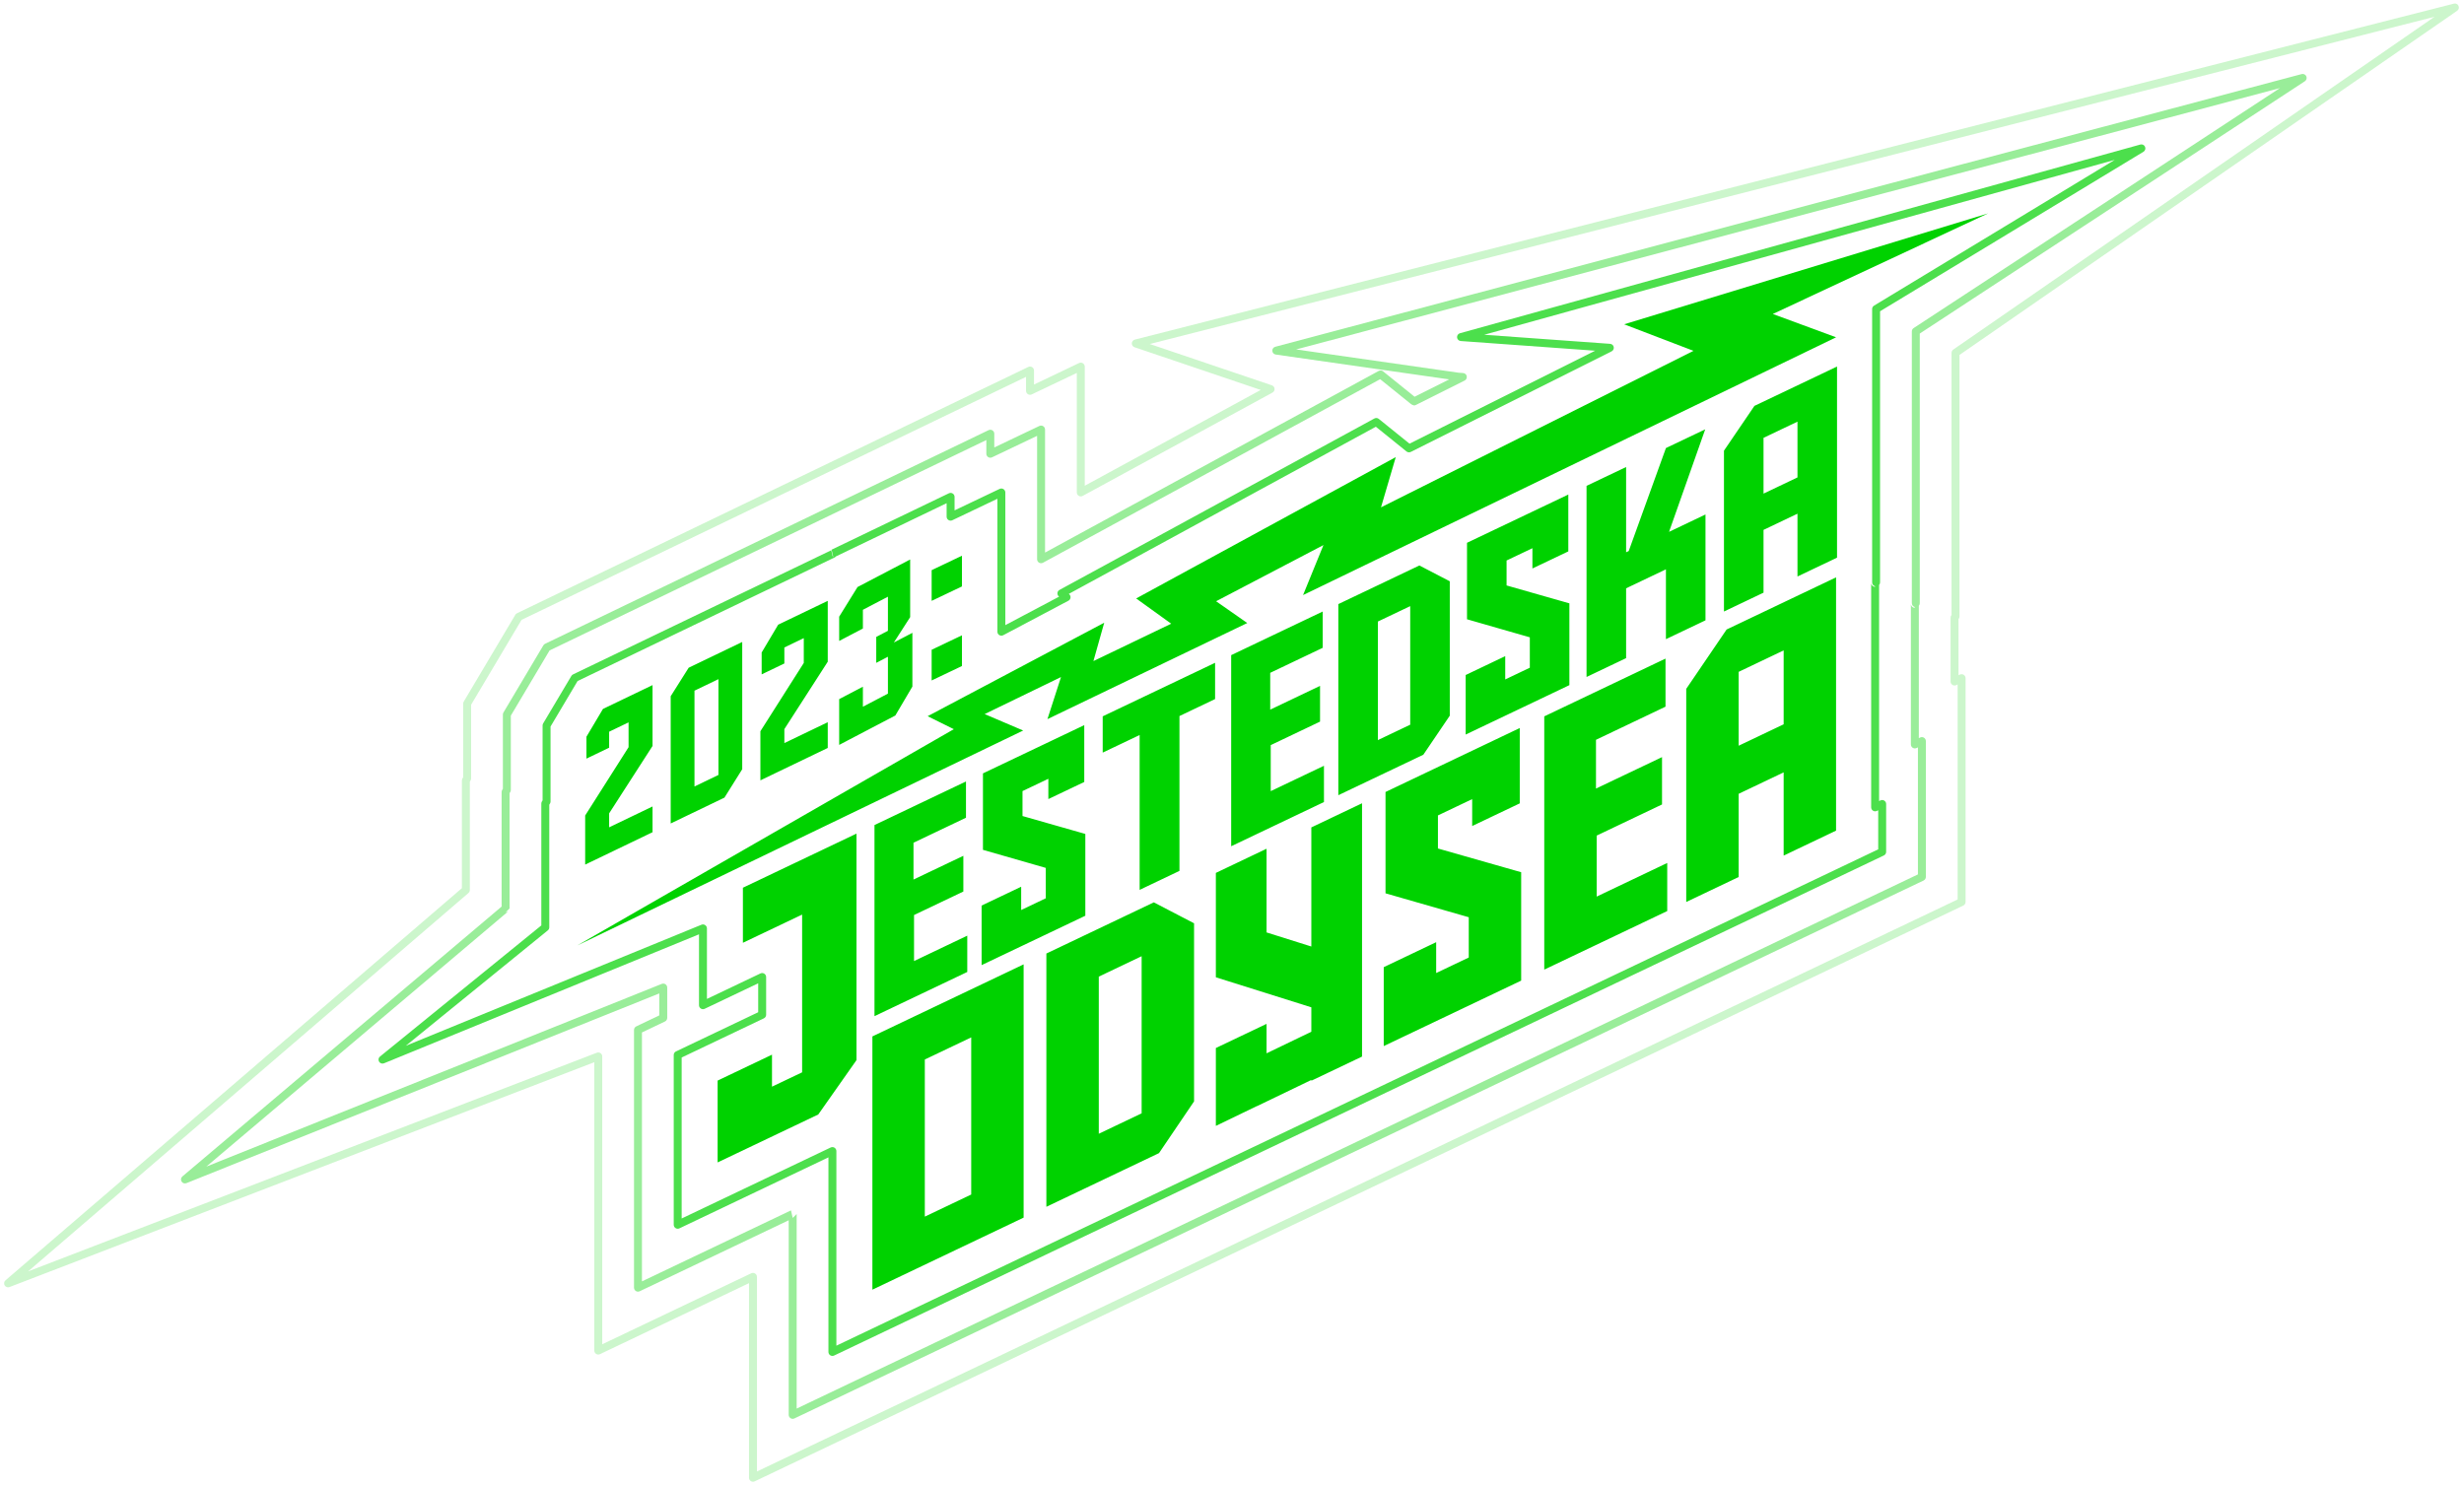 <?xml version="1.0" encoding="UTF-8" standalone="no"?>
<!DOCTYPE svg PUBLIC "-//W3C//DTD SVG 1.1//EN" "http://www.w3.org/Graphics/SVG/1.1/DTD/svg11.dtd">
<svg width="100%" height="100%" viewBox="0 0 3721 2245" version="1.1" xmlns="http://www.w3.org/2000/svg" xmlns:xlink="http://www.w3.org/1999/xlink" xml:space="preserve" xmlns:serif="http://www.serif.com/" style="fill-rule:evenodd;clip-rule:evenodd;stroke-linejoin:round;stroke-miterlimit:2;">
    <g transform="matrix(1.143,0,0,1.143,-358.312,-696.598)">
        <g transform="matrix(3.148,0,0,3.148,459.452,585.607)">
            <path d="M270.375,629.412L777.631,387.706C778.211,387.429 778.581,386.844 778.581,386.202L778.581,292.254C778.581,291.682 778.287,291.15 777.803,290.844C777.32,290.539 776.713,290.503 776.197,290.749L775.624,291.023L775.624,267.456C775.884,267.154 776.028,266.768 776.028,266.369L776.028,156.567C789.399,147.318 984.907,12.085 984.907,12.085C985.57,11.626 985.81,10.758 985.475,10.023C985.141,9.289 984.329,8.9 983.547,9.099L429.91,150.136C429.194,150.318 428.684,150.949 428.656,151.687C428.627,152.425 429.087,153.093 429.787,153.33L482.761,171.264L408.901,211.48C408.901,211.48 408.901,161.476 408.901,161.476C408.901,160.904 408.608,160.372 408.124,160.066C407.64,159.761 407.034,159.725 406.517,159.972L387.597,168.995C387.597,168.995 387.597,163.111 387.597,163.111C387.597,162.538 387.302,162.005 386.817,161.7C386.331,161.395 385.723,161.361 385.207,161.609L170.623,264.997C170.328,265.139 170.081,265.365 169.914,265.647L148.26,302.093C148.107,302.35 148.026,302.644 148.026,302.944L148.026,333.866C148.026,333.866 147.752,334.297 147.752,334.297C147.583,334.564 147.493,334.874 147.493,335.19L147.493,380.408C135.945,390.333 -44.061,545.032 -44.061,545.032C-44.676,545.56 -44.821,546.455 -44.405,547.151C-43.99,547.847 -43.133,548.143 -42.376,547.852C-42.376,547.852 178.233,463.009 203.061,453.46C203.061,453.46 203.061,574.511 203.061,574.511C203.061,575.083 203.355,575.615 203.839,575.921C204.322,576.226 204.929,576.262 205.445,576.016L267.991,546.215C267.991,546.215 267.991,627.907 267.991,627.907C267.991,628.479 268.284,629.011 268.768,629.317C269.252,629.622 269.858,629.658 270.375,629.412ZM772.694,265.732C772.434,266.034 772.29,266.419 772.29,266.819L772.29,293.664C772.29,294.236 772.584,294.768 773.068,295.073C773.551,295.378 774.158,295.414 774.674,295.168L775.247,294.895C775.247,294.895 775.247,385.15 775.247,385.15C775.247,385.15 271.324,625.267 271.324,625.267C271.324,625.267 271.324,543.574 271.324,543.574C271.324,543.002 271.031,542.47 270.547,542.165C270.064,541.86 269.457,541.824 268.941,542.07L206.395,571.871C206.395,571.871 206.395,451.033 206.395,451.033C206.395,450.484 206.124,449.97 205.672,449.659C205.219,449.349 204.642,449.281 204.13,449.478C204.13,449.478 9.87,524.187 -34.586,541.284C0.519,511.114 150.245,382.438 150.245,382.438C150.614,382.121 150.826,381.659 150.826,381.174L150.826,335.675C150.826,335.675 151.099,335.244 151.099,335.244C151.269,334.977 151.359,334.667 151.359,334.351L151.359,303.402C151.359,303.402 172.523,267.781 172.523,267.781C182.705,262.876 361.445,176.758 384.263,165.764C384.263,165.764 384.263,171.636 384.263,171.636C384.263,172.208 384.557,172.74 385.041,173.046C385.525,173.351 386.131,173.387 386.648,173.14L405.568,164.117C405.568,164.117 405.568,214.285 405.568,214.285C405.568,214.873 405.878,215.418 406.383,215.718C406.889,216.018 407.515,216.03 408.032,215.749L487.7,172.37C488.282,172.054 488.62,171.423 488.564,170.763C488.507,170.104 488.065,169.54 487.437,169.328L436.186,151.977C436.186,151.977 975.385,14.618 975.385,14.618C975.385,14.618 773.413,154.323 773.413,154.323C772.963,154.634 772.694,155.146 772.694,155.693L772.694,265.732Z" style="fill:rgb(0,210,0);fill-opacity:0.2;"/>
        </g>
        <g transform="matrix(3.148,0,0,3.148,459.452,585.607)">
            <path d="M561.865,166.834L547.324,174.118L534.107,163.454C533.583,163.031 532.856,162.965 532.264,163.288L392.235,239.532L392.235,187.889C392.235,187.317 391.941,186.785 391.457,186.48C390.973,186.174 390.367,186.139 389.85,186.385L370.93,195.408C370.93,195.408 370.93,189.641 370.93,189.641C370.93,189.068 370.635,188.535 370.15,188.23C369.665,187.925 369.056,187.891 368.54,188.14L182.385,277.83C182.09,277.972 181.843,278.199 181.675,278.48L164.926,306.67C164.773,306.928 164.692,307.222 164.692,307.522L164.692,338.712C164.692,338.712 164.419,339.142 164.419,339.142C164.249,339.41 164.159,339.72 164.159,340.036L164.159,388.134L30.183,501.411C29.559,501.939 29.41,502.842 29.831,503.543C30.253,504.244 31.121,504.535 31.88,504.23C31.88,504.23 208.138,433.503 230.334,424.596C230.334,424.596 230.334,433.816 230.334,433.816C230.334,433.816 220.678,438.419 220.678,438.419C220.098,438.695 219.728,439.281 219.728,439.923L219.728,548.108C219.728,548.68 220.021,549.212 220.505,549.518C220.989,549.823 221.595,549.859 222.112,549.613L284.658,519.812L284.658,601.504C284.658,602.076 284.951,602.608 285.435,602.913C285.918,603.219 286.525,603.255 287.041,603.009L760.964,377.188C761.544,376.911 761.914,376.326 761.914,375.684L761.914,318.664C761.914,318.092 761.62,317.56 761.137,317.254C760.653,316.949 760.046,316.913 759.53,317.159L758.957,317.432L758.957,261.871C759.209,261.579 759.361,261.199 759.361,260.784L759.361,147.589C760.122,147.091 761.409,146.247 763.154,145.103C789.459,127.865 920.982,41.675 920.982,41.675C921.666,41.227 921.923,40.349 921.59,39.602C921.257,38.855 920.43,38.46 919.64,38.67L488.859,153.14C488.093,153.344 487.577,154.058 487.623,154.849C487.67,155.64 488.266,156.289 489.051,156.401L561.865,166.834ZM547.083,177.752L547.112,177.755L547.209,177.752C547.435,177.739 547.656,177.68 547.859,177.578L568.337,167.32C569.008,166.984 569.371,166.241 569.225,165.505C569.079,164.769 568.459,164.222 567.71,164.168L565.797,164.03C565.797,164.03 497.62,154.261 497.62,154.261C497.62,154.261 910.527,44.541 910.527,44.541C910.527,44.541 761.327,142.315 761.327,142.315C758.434,144.211 756.827,145.266 756.827,145.266C756.331,145.568 756.028,146.107 756.028,146.689L756.028,260.784C756.028,261.527 756.514,262.157 757.187,262.371L757.29,262.719C756.37,262.719 755.624,261.973 755.624,261.052L755.624,320.073C755.624,320.645 755.917,321.178 756.401,321.483C756.885,321.788 757.491,321.824 758.008,321.578L758.581,321.305C758.581,321.305 758.581,374.632 758.581,374.632C758.58,374.632 287.991,598.864 287.991,598.864L287.991,517.196C287.991,517.196 286.324,518.838 286.324,518.838L285.608,515.667L223.062,545.468C223.061,545.468 223.061,440.975 223.061,440.975C223.062,440.975 232.718,436.372 232.718,436.372C233.298,436.096 233.667,435.51 233.667,434.868L233.667,422.131C233.667,421.578 233.392,421.06 232.934,420.75C232.476,420.44 231.893,420.378 231.38,420.584L40.215,497.294L166.901,390.181C166.901,390.181 165.826,390.574 165.826,390.574L167.493,388.908L167.493,340.521C167.493,340.521 167.766,340.09 167.766,340.09C167.936,339.823 168.026,339.513 168.026,339.196L168.026,307.98C168.026,307.98 184.284,280.615 184.284,280.615C193.686,276.085 346.57,202.425 367.597,192.294C367.597,192.294 367.597,198.049 367.597,198.049C367.597,198.621 367.89,199.154 368.374,199.459C368.858,199.764 369.464,199.8 369.981,199.554L388.901,190.531C388.901,190.531 388.901,242.337 388.901,242.337C388.901,242.925 389.211,243.47 389.717,243.77C390.222,244.07 390.848,244.082 391.365,243.801L532.88,166.747C535.581,168.926 543.778,175.54 545.672,177.068C546.371,177.631 546.949,177.735 547.083,177.752Z" style="fill:rgb(0,210,0);fill-opacity:0.4;"/>
        </g>
        <g transform="matrix(3.148,0,0,3.148,459.452,585.607)">
            <path d="M303.054,240.923L302.514,238.554L194.144,290.669C193.848,290.811 193.601,291.037 193.434,291.32L181.593,311.248C181.44,311.506 181.359,311.8 181.359,312.099L181.359,343.558C181.359,343.558 181.086,343.988 181.086,343.988C180.916,344.255 180.826,344.565 180.826,344.882L180.826,396.045C180.826,396.045 113.108,451.089 113.108,451.089C112.467,451.61 112.304,452.522 112.726,453.233C113.148,453.943 114.026,454.238 114.791,453.925L247,399.779C247,399.779 247,429.539 247,429.539C247,430.111 247.294,430.643 247.777,430.948C248.261,431.254 248.868,431.29 249.384,431.044L271.843,420.345C271.843,420.345 271.843,432.493 271.843,432.493C271.843,432.493 237.344,448.937 237.344,448.937C236.764,449.214 236.395,449.799 236.395,450.442L236.395,521.705C236.395,522.277 236.688,522.809 237.172,523.115C237.656,523.42 238.262,523.456 238.778,523.21L301.324,493.409C301.324,493.408 301.324,575.101 301.324,575.101C301.324,575.673 301.618,576.205 302.101,576.51C302.585,576.815 303.192,576.851 303.708,576.605L744.298,366.67C744.878,366.393 745.247,365.808 745.247,365.166L745.247,345.073C745.247,344.501 744.954,343.969 744.47,343.664C743.986,343.359 743.38,343.323 742.863,343.569L742.29,343.842L742.29,253.142C742.542,252.851 742.694,252.471 742.694,252.055L742.694,138.237C742.694,138.237 853.245,71.278 853.245,71.278C853.957,70.847 854.241,69.956 853.911,69.192C853.581,68.428 852.738,68.024 851.936,68.247L566.372,147.459C565.591,147.675 565.079,148.423 565.159,149.23C565.239,150.037 565.889,150.669 566.698,150.727L623.113,154.794L545.203,193.821C545.203,193.821 532.303,183.414 532.303,183.414C531.779,182.991 531.052,182.925 530.46,183.247L398.289,255.213C397.786,255.487 397.458,256 397.422,256.571C397.386,257.143 397.646,257.693 398.111,258.028L398.128,258.041C398.128,258.041 375.568,269.986 375.568,269.986C375.568,269.986 375.568,214.302 375.568,214.302C375.568,213.73 375.274,213.198 374.791,212.893C374.307,212.588 373.7,212.552 373.184,212.798L354.263,221.821C354.263,221.821 354.263,216.15 354.263,216.15C354.263,215.577 353.969,215.044 353.484,214.739C352.999,214.434 352.391,214.4 351.874,214.648L302.654,238.318L303.376,241.487L303.054,240.923ZM740.566,253.657C739.87,253.457 739.361,252.815 739.361,252.055L739.361,137.298C739.361,136.715 739.666,136.175 740.164,135.873C740.164,135.873 841.178,74.69 841.178,74.69C841.178,74.69 576.548,148.095 576.548,148.095L629.403,151.906C630.151,151.96 630.771,152.507 630.917,153.243C631.064,153.979 630.7,154.722 630.029,155.058L545.737,197.282C545.154,197.574 544.453,197.499 543.945,197.089C543.945,197.089 531.077,186.707 531.077,186.707C531.077,186.707 402.209,256.873 402.209,256.873L402.254,256.906C402.722,257.243 402.982,257.798 402.943,258.373C402.903,258.948 402.569,259.461 402.06,259.731L374.681,274.227C374.164,274.5 373.542,274.483 373.042,274.182C372.541,273.88 372.235,273.338 372.235,272.754C372.235,272.754 372.235,216.944 372.235,216.944L353.314,225.967C352.798,226.213 352.191,226.177 351.707,225.872C351.224,225.567 350.93,225.035 350.93,224.463C350.93,224.463 350.93,218.801 350.93,218.801L304.523,241.118C304.28,241.425 303.996,241.578 303.762,241.653C298.663,244.105 196.042,293.455 196.042,293.455C196.042,293.455 184.692,312.557 184.692,312.557L184.692,344.042C184.692,344.359 184.602,344.669 184.433,344.936C184.433,344.936 184.159,345.366 184.159,345.366L184.159,396.838C184.159,397.34 183.933,397.815 183.544,398.132C183.544,398.132 123.951,446.571 123.951,446.571L248.035,395.753C248.549,395.542 249.135,395.602 249.596,395.911C250.057,396.221 250.334,396.74 250.334,397.295C250.334,397.295 250.334,426.899 250.334,426.899L272.793,416.2C273.31,415.954 273.916,415.99 274.4,416.295C274.883,416.601 275.177,417.133 275.177,417.705L275.177,433.545C275.177,434.187 274.807,434.772 274.227,435.049C274.227,435.049 239.728,451.494 239.728,451.494C239.728,451.494 239.728,519.065 239.728,519.065L302.274,489.264C302.791,489.018 303.397,489.054 303.881,489.359C304.364,489.664 304.658,490.196 304.658,490.768C304.658,490.768 304.658,572.46 304.658,572.46C304.658,572.46 741.914,364.114 741.914,364.114C741.914,364.114 741.914,347.714 741.914,347.714L741.341,347.988C740.825,348.234 740.218,348.198 739.734,347.893C739.25,347.587 738.957,347.055 738.957,346.483L738.957,252.248C738.957,253.168 739.703,253.914 740.624,253.914L740.566,253.657Z" style="fill:rgb(0,210,0);fill-opacity:0.7;"/>
        </g>
        <g transform="matrix(0.875,0,0,0.875,551.032,2.062)">
            <path d="M1274.14,2150.58L1045.79,2259.39L1045.79,2641.87L1274.14,2533.06L1274.14,2150.58ZM1195.01,2260.88L1195.01,2498.18L1124.95,2531.56L1124.95,2294.26L1195.01,2260.88ZM1470.72,2056.94L1308.48,2134.22L1308.48,2516.71L1478.55,2435.66L1531.5,2357.53L1531.5,2088.54L1470.72,2056.94ZM1021.77,1953.13L850.271,2034.84L850.271,2117.99L939.682,2075.4L939.682,2313.63L894.193,2335.29L894.193,2286.97L812.1,2326.1L812.1,2449.7L964.091,2377.28L1021.77,2295.22L1021.77,1953.13ZM1452.34,2138.27L1452.34,2375.57L1387.64,2406.4L1387.64,2169.1L1452.34,2138.27ZM1785.14,1907.29L1708.57,1943.76L1708.57,2123.61L1640.96,2102.34L1640.96,1975.96L1564.41,2012.45L1564.41,2170.1L1708.57,2215.44L1708.57,2252.35L1640.96,2284.93L1640.96,2240.44L1564.41,2276.91L1564.41,2394.52L1626.34,2364.62L1626.34,2364.79L1708.57,2325.16L1708.57,2326.31L1785.14,2289.84L1785.14,1907.29ZM2023.29,1793.66L1820.59,1890.24L1820.59,2043.28L1946.27,2079.4L1946.27,2140.24L1897.07,2163.67L1897.07,2117.08L1817.91,2154.81L1817.91,2273.98L2025.43,2175.13L2025.43,2011.42L1899.74,1975.59L1899.74,1925.65L1951.44,1901.02L1951.44,1941.65L2023.29,1907.43L2023.29,1793.66ZM1187.11,1874.36L1048.95,1940.18L1048.95,2228.79L1189.05,2162.06L1189.05,2107.25L1108.67,2145.57L1108.67,2076.07L1183.14,2040.59L1183.14,1986.63L1107.86,2022.49L1107.86,1966.89L1187.11,1929.13L1187.11,1874.36ZM2243.37,1688.8L2060.28,1776.05L2060.28,2158.53L2245.96,2070.06L2245.96,1997.46L2139.44,2048.22L2139.44,1956.11L2238.11,1909.09L2238.11,1837.59L2138.38,1885.09L2138.38,1811.43L2243.37,1761.4L2243.37,1688.8ZM1365.7,1789.29L1212.74,1862.15L1212.74,1977.63L1307.58,2004.88L1307.58,2050.81L1270.45,2068.5L1270.45,2033.34L1210.71,2061.78L1210.71,2151.72L1367.32,2077.13L1367.32,1953.6L1272.46,1926.56L1272.46,1888.88L1311.49,1870.29L1311.49,1900.95L1365.7,1875.13L1365.7,1789.29ZM2730.5,1016.43L2180.91,1183.91L2285.59,1224.03L1813.77,1460.37L1836.04,1384.53L1444.07,1597.95L1497,1636.1L1379.53,1692.54L1395.84,1634.63L1129.22,1775.79L1168.75,1795.39L600.28,2121.97L1273.5,1797.42L1215.28,1772.59L1330.58,1716.68L1310.1,1780.23L1611.84,1635.07L1564.77,1602.18L1726.88,1517.35L1696.07,1592.87L2500.94,1203.56L2405.38,1168.33L2730.5,1016.43ZM2500.89,1566.11L2335.63,1644.85L2274.66,1734.48L2274.66,2056.38L2353.82,2018.67L2353.82,1893L2421.76,1860.63L2421.76,1986.3L2500.89,1948.6L2500.89,1566.11ZM1563.25,1695.14L1393.55,1776L1393.55,1830.78L1449.32,1804.21L1449.32,2038.07L1509.45,2009.41L1509.45,1775.56L1563.25,1749.91L1563.25,1695.14ZM648.293,1922.52L648.293,1943.63L713.818,1912.12L713.818,1951L612.103,1999.91L612.103,1925.76L677.628,1822.6L677.628,1785.11L648.293,1799.22L648.293,1823.38L614.022,1839.86L614.022,1806.81L638.971,1764.82L713.818,1728.83L713.818,1820.75L648.293,1922.52ZM1725.7,1617.74L1587.55,1683.58L1587.55,1972.2L1727.64,1905.44L1727.64,1850.66L1647.28,1888.95L1647.28,1819.46L1721.73,1783.97L1721.73,1730.01L1646.48,1765.89L1646.48,1710.29L1725.7,1672.54L1725.7,1617.74ZM849.254,1663.69L849.254,1855.87L822.386,1898.78L741.234,1937.81L741.234,1745.63L768.376,1702.59L849.254,1663.69ZM1871.73,1548.17L1749.33,1606.48L1749.33,1895.12L1877.67,1833.98L1917.62,1775.02L1917.62,1572.03L1871.73,1548.17ZM813.339,1719.85L777.149,1737.25L777.149,1881.94L813.339,1864.53L813.339,1719.85ZM912.86,1795.29L912.86,1816.4L978.385,1784.88L978.385,1823.76L876.67,1872.68L876.67,1798.53L942.195,1695.37L942.195,1657.88L912.86,1671.99L912.86,1696.15L878.59,1712.63L878.59,1679.58L903.538,1637.59L978.385,1601.6L978.385,1693.52L912.86,1795.29ZM2421.76,1676.42L2421.76,1788.02L2353.82,1820.39L2353.82,1708.8L2421.76,1676.42ZM1106.18,1731.05L1080.43,1774.75L995.631,1819.14L995.631,1750.01L1031.45,1731.26L1031.45,1761.48L1069.24,1741.71L1069.24,1686.01L1051.61,1695.24L1051.61,1656.06L1069.24,1646.83L1069.24,1595.33L1031.45,1615.11L1031.45,1643.38L995.631,1662.13L995.631,1625.46L1023.34,1580.73L1102.82,1539.13L1102.82,1626.17L1078.19,1664.53L1106.18,1649.88L1106.18,1731.05ZM1857.88,1609.57L1857.88,1788.63L1809.04,1811.88L1809.04,1632.83L1857.88,1609.57ZM2096.6,1441.04L1943.64,1513.9L1943.64,1629.41L2038.48,1656.66L2038.48,1702.57L2001.35,1720.26L2001.35,1685.1L1941.63,1713.57L1941.63,1803.51L2098.22,1728.89L2098.22,1605.36L2003.38,1578.32L2003.38,1540.64L2042.4,1522.07L2042.4,1552.71L2096.6,1526.89L2096.6,1441.04ZM1181.03,1653.64L1135.26,1675.45L1135.26,1721.83L1181.03,1700L1181.03,1653.64ZM2303.32,1342.57L2244,1370.83L2187.82,1526.35L2183.87,1528.25L2183.87,1399.48L2124.12,1427.92L2124.12,1716.56L2183.87,1688.1L2183.87,1582.63L2244,1553.98L2244,1659.44L2303.73,1631L2303.73,1471.15L2248.71,1497.37L2303.32,1342.57ZM2502.35,1247.72L2377.65,1307.13L2331.63,1374.78L2331.63,1617.69L2391.37,1589.22L2391.37,1494.4L2442.63,1469.96L2442.63,1564.8L2502.35,1536.36L2502.35,1247.72ZM1181.03,1533.42L1135.26,1555.25L1135.26,1601.6L1181.03,1579.8L1181.03,1533.42ZM2442.63,1330.97L2442.63,1415.2L2391.37,1439.62L2391.37,1355.39L2442.63,1330.97Z" style="fill:rgb(0,210,0);fill-rule:nonzero;"/>
        </g>
    </g>
</svg>
